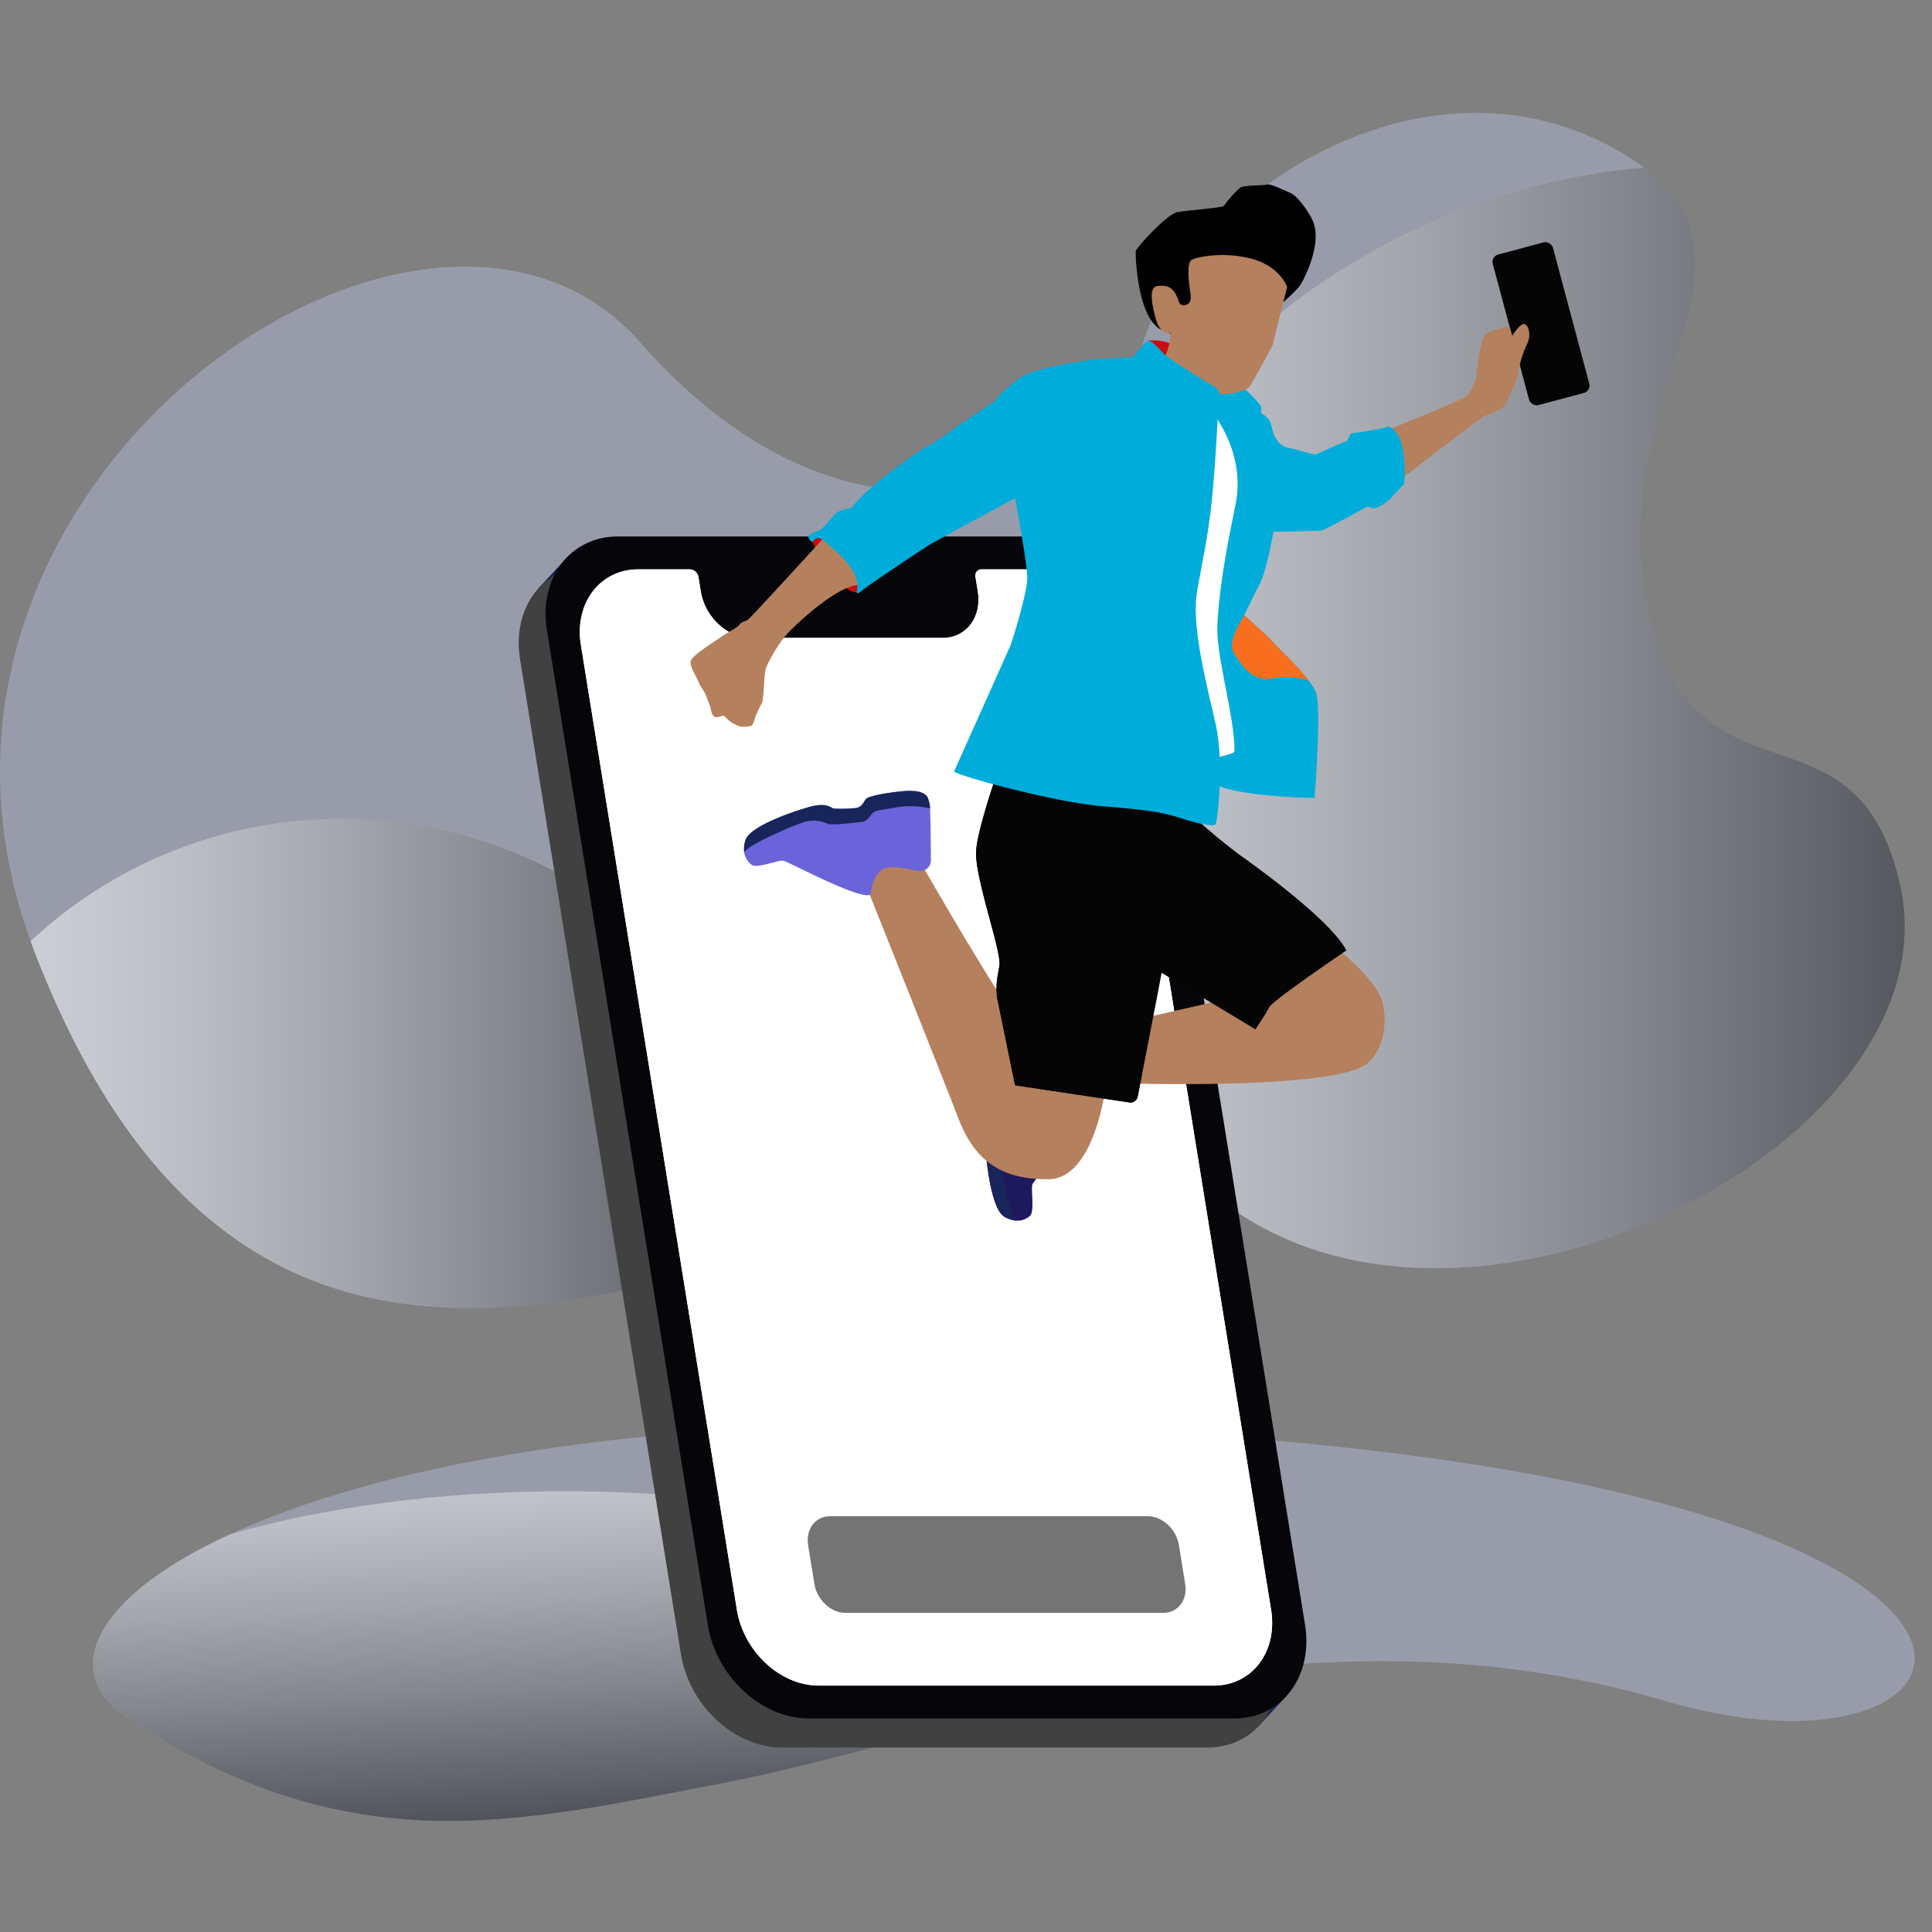 <svg xmlns="http://www.w3.org/2000/svg" xmlns:xlink="http://www.w3.org/1999/xlink" width="428" height="428" viewBox="0 0 428 428">
  <rect x="0" y="0" width="428" height="428" fill="#808080" stroke="none"/>
  <defs>
    <linearGradient id="linear-gradient" x1="0.382" y1="-0.143" x2="0.55" y2="0.881" gradientUnits="objectBoundingBox">
      <stop offset="0" stop-color="#fff"/>
      <stop offset="0.085" stop-color="#f5f5f5"/>
      <stop offset="0.229" stop-color="#dadada"/>
      <stop offset="0.413" stop-color="#afafaf"/>
      <stop offset="0.631" stop-color="#747474"/>
      <stop offset="0.876" stop-color="#292929"/>
      <stop offset="1"/>
    </linearGradient>
    <linearGradient id="linear-gradient-2" x1="0" y1="0.5" x2="1" y2="0.5" xlink:href="#linear-gradient"/>
    <linearGradient id="linear-gradient-5" x1="-32.097" y1="19.31" x2="-31.989" y2="19.31" gradientUnits="objectBoundingBox">
      <stop offset="0" stop-color="#fff"/>
      <stop offset="1"/>
    </linearGradient>
    <linearGradient id="linear-gradient-6" x1="-11.493" y1="2.676" x2="-11.487" y2="2.669" gradientUnits="objectBoundingBox">
      <stop offset="0" stop-color="#6b63da"/>
      <stop offset="1" stop-color="#1e185d"/>
    </linearGradient>
    <linearGradient id="linear-gradient-7" x1="-5.333" y1="9.303" x2="-5.346" y2="9.305" xlink:href="#linear-gradient-6"/>
    <linearGradient id="linear-gradient-8" x1="-20.35" y1="21.156" x2="-20.319" y2="21.181" gradientUnits="objectBoundingBox">
      <stop offset="0" stop-color="#680e0e"/>
      <stop offset="1" stop-color="#c90c0f"/>
    </linearGradient>
    <linearGradient id="linear-gradient-9" x1="-40.309" y1="55.551" x2="-40.331" y2="55.495" gradientUnits="objectBoundingBox">
      <stop offset="0" stop-color="#ba0c0c"/>
      <stop offset="1" stop-color="#c90c0f"/>
    </linearGradient>
    <clipPath id="clip-illustration_login">
      <rect width="428" height="428"/>
    </clipPath>
  </defs>
  <g id="illustration_login" clip-path="url(#clip-illustration_login)">
    <g id="Groupe_2821" data-name="Groupe 2821" transform="translate(-55 -107.792)">
      <g id="Groupe_2716" data-name="Groupe 2716" transform="translate(75.592 423.285)">
        <path id="Tracé_7613" data-name="Tracé 7613" d="M553.7,603.616c-42.168-12.424-82.164-10.01-118.14-3.361-34.608,6.4-65.474,16.761-90.917,21.593-44.721,8.5-82.306,18.474-131.963-14.664-14.871-9.938-7.279-26.6,22.957-40.488,31.81-14.7,88.677-26.386,170.841-24.146C658.373,549.374,633.422,627.165,553.7,603.616Z" transform="translate(-205.308 -542.274)" fill="rgba(189,197,234,0.4)"/>
        <path id="Tracé_7614" data-name="Tracé 7614" d="M435.564,590.412c-34.608,6.4-65.474,16.762-90.917,21.593-44.721,8.5-82.306,18.474-131.963-14.664-14.871-9.938-7.279-26.6,22.957-40.488,20.856-6.021,46.473-9.554,74.152-9.554C373.484,547.3,426.221,566.02,435.564,590.412Z" transform="translate(-205.308 -532.431)" opacity="0.5" fill="url(#linear-gradient)" style="mix-blend-mode: overlay;isolation: isolate"/>
      </g>
      <g id="Groupe_2717" data-name="Groupe 2717" transform="translate(55 132.792)">
        <path id="Tracé_7615" data-name="Tracé 7615" d="M472.888,687.934a44.011,44.011,0,0,0-13.578-5.95,59.255,59.255,0,0,0-14.522-1.888c-15.853-.316-33.91,4.234-52.982,9.764-5.494,1.574-11.024,3.219-16.658,4.9-27.084,8.051-55.536,15.959-82.2,13.72-16.028-1.332-31.425-6.3-45.529-17.182-15.817-12.11-29.954-31.6-41.5-61.521-.281-.734-.559-1.471-.769-2.2-12.669-34.715-6.474-67.436,9.027-93.331,29.99-50.148,94.8-74.854,125.981-39.334,37.058,42.168,77.442,38.319,98.58,19.211a45.521,45.521,0,0,0,12.947-19.492c10.708-32.614,63.2-67.643,106.663-41.257q2.308,1.416,4.2,2.834c29.744,22.327-9.2,51.476.734,97.284,10.323,47.769,46.228,17.954,56.027,61.731C631.586,670.3,528.74,724.957,472.888,687.934Z" transform="translate(-198.348 -444.094)" fill="rgba(189,197,234,0.4)"/>
        <path id="Tracé_7616" data-name="Tracé 7616" d="M322.6,679.918a44.015,44.015,0,0,0-13.578-5.95,59.247,59.247,0,0,0-14.522-1.888,149.8,149.8,0,0,1-19.247-66.7c-.107-2.414-.175-4.864-.175-7.314A150.457,150.457,0,0,1,412.253,448.186c29.744,22.327-9.2,51.476.734,97.284,10.323,47.769,46.228,17.954,56.027,61.731C481.3,662.281,378.449,716.941,322.6,679.918Z" transform="translate(-48.057 -436.078)" opacity="0.5" fill="url(#linear-gradient-2)" style="mix-blend-mode: overlay;isolation: isolate"/>
        <path id="Tracé_7617" data-name="Tracé 7617" d="M428.257,491.562A142.2,142.2,0,0,1,203.7,511.684c29.99-50.148,94.8-74.854,125.981-39.334C366.736,514.519,407.12,510.669,428.257,491.562Z" transform="translate(-187.87 -421.539)" opacity="0.5" fill="url(#linear-gradient-2)" style="mix-blend-mode: overlay;isolation: isolate"/>
        <path id="Tracé_7618" data-name="Tracé 7618" d="M370.647,591.225c-27.084,8.051-55.536,15.959-82.2,13.72-16.028-1.331-31.425-6.3-45.529-17.182-15.817-12.11-29.954-31.6-41.5-61.521-.281-.734-.559-1.471-.769-2.2a100.692,100.692,0,0,1,68.9-27.087,82.972,82.972,0,0,1,8.4.388,101.053,101.053,0,0,1,70.548,37.408c2.1,2.624,4.1,5.355,5.95,8.19A100.259,100.259,0,0,1,370.647,591.225Z" transform="translate(-193.847 -340.561)" opacity="0.5" fill="url(#linear-gradient-2)" style="mix-blend-mode: overlay;isolation: isolate"/>
      </g>
    </g>
    <g id="Groupe_2883" data-name="Groupe 2883" transform="translate(-208.148 -107.025)">
      <g id="Groupe_2882" data-name="Groupe 2882" transform="translate(323.056 147.877)">
        <g id="Groupe_2880" data-name="Groupe 2880" transform="translate(151.991 90.482)">
          <path id="Tracé_7774" data-name="Tracé 7774" d="M587.936,314.021c-1.951-4.4-4.884-8.5-7.79-12.537-.219-.3-.448-.629-.656-.948a19.864,19.864,0,0,1,1.962,1.511C584.907,305.137,586.614,309.486,587.936,314.021Z" transform="translate(-579.49 -300.536)" opacity="0.5" fill="url(#linear-gradient-5)" style="isolation: isolate"/>
          <path id="Tracé_7775" data-name="Tracé 7775" d="M621.737,406.921c.17.43.43,1.2.774,2.318Q622.123,408.078,621.737,406.921Z" transform="translate(-596.697 -343.866)" opacity="0.1" style="isolation: isolate"/>
        </g>
        <path id="Tracé_7778" data-name="Tracé 7778" d="M337.187,286.678l-6.546,7.066,159.211,252.44,6.35-6.879-2.215-7.761Z" transform="translate(-326.145 -204.41)" fill="#18255b"/>
        <path id="Tracé_7779" data-name="Tracé 7779" d="M475.646,552.2H381.357c-10.5,0-20.516-9.286-22.367-20.738L323.352,311.1c-1.851-11.452,5.161-20.738,15.665-20.738h94.29c10.5,0,20.516,9.286,22.367,20.738l35.633,220.369C493.164,542.918,486.151,552.2,475.646,552.2Z" transform="translate(-323.056 -205.908)" fill="#414142"/>
        <path id="Tracé_7780" data-name="Tracé 7780" d="M485.682,541.31H391.4c-10.5,0-20.52-9.282-22.371-20.738L333.393,300.2c-1.851-11.456,5.161-20.738,15.662-20.738h94.289c10.5,0,20.52,9.282,22.371,20.738l35.633,220.369C503.2,532.028,496.187,541.31,485.682,541.31Z" transform="translate(-327.146 -201.472)" fill="#06060a"/>
        <path id="Tracé_7781" data-name="Tracé 7781" d="M446.349,291.761h-11.5a1.365,1.365,0,0,0-1.292,1.711l.514,3.173c.919,5.69-2.566,10.3-7.783,10.3H383.813c-5.216,0-10.195-4.609-11.112-10.3l-.515-3.173a2.008,2.008,0,0,0-1.847-1.711h-11.5c-8.512,0-14.2,7.523-12.692,16.806l34.548,213.66c1.5,9.282,9.619,16.809,18.132,16.809h87.509c8.512,0,14.2-7.527,12.7-16.809L464.48,308.567C462.981,299.284,454.861,291.761,446.349,291.761Z" transform="translate(-332.361 -206.48)" fill="#fff"/>
        <path id="Tracé_7782" data-name="Tracé 7782" d="M446.349,291.761h-11.5a1.365,1.365,0,0,0-1.292,1.711l.514,3.173c.919,5.69-2.566,10.3-7.783,10.3H383.813c-5.216,0-10.195-4.609-11.112-10.3l-.515-3.173a2.008,2.008,0,0,0-1.847-1.711h-11.5c-8.512,0-14.2,7.523-12.692,16.806l34.548,213.66c1.5,9.282,9.619,16.809,18.132,16.809h87.509c8.512,0,14.2-7.527,12.7-16.809L464.48,308.567C462.981,299.284,454.861,291.761,446.349,291.761Z" transform="translate(-332.361 -206.48)" fill="#fff"/>
        <path id="Tracé_7783" data-name="Tracé 7783" d="M509.854,667.078H439.472c-3.251,0-6.346-2.873-6.92-6.413l-1.389-8.59c-.574-3.543,1.6-6.413,4.843-6.413h70.386c3.247,0,6.346,2.87,6.916,6.413l1.388,8.591C515.272,664.2,513.1,667.078,509.854,667.078Z" transform="translate(-367.05 -350.62)" fill="#757475"/>
        <path id="Tracé_7784" data-name="Tracé 7784" d="M595.625,433.651c.418.211,8.719,6.935,9.978,11.766s.063,10.571-3.151,13.444c-6.931,6.2-55.464,4.517-55.464,4.517l3.784-13.97L570.1,445Z" transform="translate(-414.261 -264.27)" fill="#b5805d"/>
        <path id="Tracé_7785" data-name="Tracé 7785" d="M579.26,454.924c1.811.552,1.811.315,3.384-1.418s4.491-.867,4.491-.867c7.487,5.2,9.612,1.418,7.012,1.263s-7.72-3.784-7.8-4.965,9.218-9.061,9.218-9.061-1.14-.7-2.651-1.611l-19.7,8.753-17.12,3.912v2.025s5.12-.707,10.793-1.5S577.446,454.373,579.26,454.924Z" transform="translate(-417.972 -266.149)" fill="#b5805d"/>
        <path id="Tracé_7786" data-name="Tracé 7786" d="M565.619,379.6a138.216,138.216,0,0,0,13.34,11.344c6.091,4.306,20.275,14.918,23.426,21.008,0,0-16.284,11.03-17.12,12.608s-3.047,4.832-3.047,4.832l-23.531-14.181Z" transform="translate(-419.026 -242.255)" fill="#050505"/>
        <path id="Tracé_7787" data-name="Tracé 7787" d="M570.662,414.055c-2.521-2.9.392-21.9,2.185-27.291a65.541,65.541,0,0,1-5.913-5.287l-1.492-.33-6.753,34.693,23.531,14.181s2.207-3.26,3.047-4.832C585.265,425.188,574.242,418.176,570.662,414.055Z" transform="translate(-419.027 -242.886)" fill="#050505"/>
        <path id="Tracé_7788" data-name="Tracé 7788" d="M514.313,475.486c.459-3.432,2.029-5.258,2.229-6.972l.007-.052a2.275,2.275,0,0,0-1.792-2.5c-3.821-.8-11.558-2.392-12.269-2.363-.948.041-1.733.034-2.166.463s-1.566,1.018-2.01,6.028-.17,6.609.1,7.05,1.744,1.245,1.482,2.786a29.575,29.575,0,0,1-.911,4.7c-.344.633-1.766,1.188-1.455,5.512s1.492,13.588,4.235,15.077,4.528.674,5.6-.241.152-6.028.563-7.035,12.3-14.925,11.4-17.28C519.319,480.659,513.854,478.915,514.313,475.486Z" transform="translate(-394.097 -276.47)" fill="url(#linear-gradient-6)"/>
        <path id="Tracé_7789" data-name="Tracé 7789" d="M501.757,505.213a6.219,6.219,0,0,0,2.543.8c-1.5-1.274-3.454-11.493-3.728-14.033a7.491,7.491,0,0,1,1.4-5.339c.615-.644,1.1-6.442,1.229-7.6s-1.089-2.058-1.492-2.825-.189-1.477-.037-5.609a19.5,19.5,0,0,1,1.778-6.883,7.717,7.717,0,0,0-.963-.123c-.948.041-1.733.034-2.166.463s-1.566,1.018-2.01,6.028-.17,6.609.1,7.05,1.744,1.245,1.482,2.786a29.572,29.572,0,0,1-.911,4.7c-.344.633-1.766,1.188-1.455,5.512S499.013,503.724,501.757,505.213Z" transform="translate(-394.097 -276.469)" fill="#18255b"/>
        <path id="Tracé_7790" data-name="Tracé 7790" d="M464.536,399.733s17.357,30.094,18.857,31.042,2.17,4.724,2.17,4.724l20.256,14.181s-2.366,20.486-12.607,20.642-16.384-3.94-20.009-13.4-19.856-50.106-19.856-50.106l-.867-8.034,9.06-.315Z" transform="translate(-375.77 -249.942)" fill="#b5805d"/>
        <path id="Tracé_7791" data-name="Tracé 7791" d="M499.122,444.337c-.433-.274-2.185-2.974-4.458-6.672L491.1,431.77s8.654,24.644,8.968,30.842-1.155,9.035,0,8.616,2.1-5.672,3.573-5.991a71.71,71.71,0,0,1,7.982-.522c.677,0-.6-5.295-1.773-9.661l-8.556-5.993S500.617,445.281,499.122,444.337Z" transform="translate(-391.498 -263.504)" fill="#b5805d"/>
        <path id="Tracé_7792" data-name="Tracé 7792" d="M499.879,362.019s-5.924,16.3-5.883,21.345c.056,6.331,5.728,21.927,5.176,24.841s-.948,5.043-.315,8.038,3.78,18.433,3.78,18.433l25.344,3.793a1.611,1.611,0,0,0,1.818-1.281c1.5-7.623,8.164-41.6,8-42.928-.185-1.5,2.574-15.836,4.86-19.775Z" transform="translate(-392.678 -235.095)" fill="#050505"/>
        <path id="Tracé_7793" data-name="Tracé 7793" d="M439.266,391.537c3.451-.277,5.571.874,7.287.711l.048,0a2.273,2.273,0,0,0,2.063-2.281c-.022-3.9-.092-11.8-.274-12.493-.237-.915-.4-1.684-.907-2.015s-1.325-1.318-6.317-.7-6.494,1.226-6.872,1.577-.848,1.97-2.406,2.037a29.641,29.641,0,0,1-4.787.1c-.692-.2-1.533-1.473-5.69-.263s-12.97,4.321-13.847,7.32.3,4.564,1.414,5.42,5.924-1.118,6.994-.929,17.18,8.879,19.294,7.505C435.264,397.521,435.82,391.811,439.266,391.537Z" transform="translate(-357.35 -240.203)" fill="url(#linear-gradient-7)"/>
        <path id="Tracé_7794" data-name="Tracé 7794" d="M407.568,385.525a6.133,6.133,0,0,0-.248,2.651c.926-1.729,10.5-5.794,12.929-6.6a7.484,7.484,0,0,1,5.517.245c.759.459,6.527-.277,7.69-.4s1.778-1.5,2.444-2.055,1.407-.492,5.476-1.214a19.468,19.468,0,0,1,7.105.289,7,7,0,0,0-.085-.97c-.237-.915-.4-1.684-.907-2.015s-1.325-1.318-6.316-.7-6.494,1.226-6.872,1.577-.848,1.97-2.406,2.037a29.641,29.641,0,0,1-4.787.1c-.692-.2-1.533-1.473-5.69-.263S408.445,382.526,407.568,385.525Z" transform="translate(-357.356 -240.203)" fill="#18255b"/>
        <path id="Tracé_7795" data-name="Tracé 7795" d="M527.772,434.666c-4.31,1.181-16.439-3.6-18.753-8.009-2.4-4.591-1.962-27.317-1.063-33.241,1.111-7.3,5.038-26.111,5.038-26.111l-1.363-1.008-7.479-2.181-5.55,2.418c-1.737,5.11-4.632,14.151-4.6,17.683.056,6.331,5.728,21.927,5.176,24.841s-.948,5.043-.315,8.038,3.78,18.433,3.78,18.433l25.344,3.793a1.611,1.611,0,0,0,1.818-1.281c.229-1.162.577-2.936,1-5.109A10.477,10.477,0,0,1,527.772,434.666Z" transform="translate(-392.68 -235.95)" fill="#050505"/>
        <path id="Tracé_7796" data-name="Tracé 7796" d="M434.659,278.579l-1.851,1.692s5.517,11.189,9.849,11.23l1.814-5.991-4.77-6.932Z" transform="translate(-367.757 -201.111)" fill="url(#linear-gradient-8)"/>
        <path id="Tracé_7797" data-name="Tracé 7797" d="M388.312,325.987l-.6,1.429a15.53,15.53,0,0,0,.863,1.881,19.185,19.185,0,0,1,1,2.151,15.028,15.028,0,0,1,1.207,1.944c.314.84.892,2.258,1.051,2.836s.315,2.1,1.259,2.207,1.47-.682,2.1,0a7.189,7.189,0,0,0,3.358,2.1c1.106.1,2.418-.052,2.629-.366a8.394,8.394,0,0,0,.511-1.466l-2.14-7.986-4.1-2.836Z" transform="translate(-349.39 -220.42)" fill="#b5805d"/>
        <path id="Tracé_7798" data-name="Tracé 7798" d="M417.028,279.554s-16.151,17.7-16.939,18.306-1.5.47-1.914,1.129-3.6,2.322-4.268,2.873-6.616,4.1-6.616,5.4.589,1.851,1.063,2.007.433,1.618,1.222,1.97,2.558.2,2.873.633.752,1.966,1.618,1.811,1.651,1.025,2.48.907,2.758-.082,2.955.511-.356,1.773.078,2.64,1.536,3.269,1.773,2.521a24.458,24.458,0,0,1,1.733-3.821c.392-.514.474-5.832.789-7.327s2.914-5.868,4.569-7.76,10.69-10.55,15.821-11.1l1.67-4.339Z" transform="translate(-349.218 -201.508)" fill="#b5805d"/>
        <rect id="Rectangle_4" data-name="Rectangle 4" width="13.806" height="34.538" rx="1.695" transform="matrix(0.966, -0.258, 0.258, 0.966, 215.352, 15.962)" fill="#050505"/>
        <path id="Tracé_7799" data-name="Tracé 7799" d="M646.056,223.9s18.068-7.038,18.805-8.09a14.308,14.308,0,0,0,1.785-3.675c.1-.629.974-8.916,2.114-9.819s5.317-1.733,5.317-1.733l.633,2.085s1.929-3.151,2.873-2.558,1.222,2.677.474,4.254a23.172,23.172,0,0,0-1.929,5.946,13.58,13.58,0,0,1-1.459,4.372c-.392.633-1.181,3.192-2.129,3.862a16.277,16.277,0,0,1-3.858,1.811c-.552.081-20.05,15.206-20.05,15.206Z" transform="translate(-454.611 -169.121)" fill="#b5805d"/>
        <path id="Tracé_7800" data-name="Tracé 7800" d="M557.714,206.914l.418-.681a10.649,10.649,0,0,1,5.749,1c2.681,1.418,1.129,4.728,1,4.728s-5.41-1.655-5.41-1.655Z" transform="translate(-418.63 -171.621)" fill="url(#linear-gradient-9)"/>
        <path id="Tracé_7801" data-name="Tracé 7801" d="M583.895,223.573s3.269,3.073,3.351,3.78a7.361,7.361,0,0,1,0,1.418,4.109,4.109,0,0,1,2.4,3.192c.47,2.521,2.047,4.254,3.543,4.451s5.672,1.655,6.342,1.418,5.713-2.64,6.42-2.8.789-1.618,1.3-1.773,6.7-.907,7.8-1.418,2.677,1.811,3.032,2.836a24.841,24.841,0,0,1,.792,9.765s-2.444,2.485-2.717,2.918a12.9,12.9,0,0,1-1.577,1.336c-.4.392-2.243,1.3-2.677,1.067a7.039,7.039,0,0,0-1.063-.433s-9.3,5.2-10.282,5.358-10.56.274-10.56.274-1.455,8.393-2.951,11.367-3.547,7.146-3.547,7.146,5.435,4.806,6.3,5.909,8.353,7.8,9.612,11.267-.315,23.319-.315,23.319-17.176-.155-22.689-3.307-8.509-80.988-8.509-80.988l1.733-7.719Z" transform="translate(-422.781 -178.05)" fill="#00adda"/>
        <path id="Tracé_7802" data-name="Tracé 7802" d="M586.376,173.943a34.927,34.927,0,0,0,3.61-3.54c.8-1.11,4.85-8.772,3.136-13.877-.752-2.248-3.691-6.139-5.113-6.728s-4.5-2.155-5.291-1.892-5.043.092-5.906.7a22.285,22.285,0,0,0-3.592,4.043c-.044.34-7.7.959-10.189,1.341s-9.242,8.034-9.338,8.638.211,14.655,5.631,17.461,12.044,1.078,12.792.989S586.376,173.943,586.376,173.943Z" transform="translate(-416.987 -147.877)"/>
        <path id="Tracé_7803" data-name="Tracé 7803" d="M557.27,200.126a14.527,14.527,0,0,0,3.347-8.645s-2.236,1.055-3.391-3.418-1.17-6.783.626-6.939,3.48-.066,4.588,3.533a1.156,1.156,0,0,0,1.48.692l.008,0c1.111-.359,1.281-1.245,1.067-2.643s-1.018-6.657.289-7.364,7.361-1.9,13.463-.189,7.676,6.161,7.676,6.161l-3.236,12.952s-4.317,8.138-5.065,9.123c-1.263,1.67-6.6,1.744-6.6,1.744l-1.07,2.134-.526,4.254L572,214.981s2.718,5.769,1.518,6.164-20.683-7.191-21.278-8.357-.519-13-.519-13Z" transform="translate(-416.187 -158.627)" fill="#b5805d"/>
        <path id="Tracé_7804" data-name="Tracé 7804" d="M572.9,232.591s7.012,8.138,5.646,18.961c-.444,3.518-3.669,16.069-4.306,28.465-.337,6.613,3.78,20.168,3.78,27.573a.657.657,0,0,1-.293.711c-.415.237-3.37,1-3.37,1L559.749,281.6l7.564-33.4Z" transform="translate(-419.459 -182.38)" fill="#fff"/>
        <path id="Tracé_7805" data-name="Tracé 7805" d="M495.78,210.364s-13.555,1.433-17.439,4.1c-4.358,2.992-5.724,5.25-5.724,5.25s-8.061,5.291-9.453,6.41a71.918,71.918,0,0,1-6.383,4.1c-2.284,1.418-12.133,8.194-15.991,13.158a10.438,10.438,0,0,0-3,.844c-.711.511-2.914,3.428-3.88,3.94s-2.44,1.008-2.581,1.381.433,1.277.867,1.277.711-2.047,3.233.318,4.295,3.584,5.868,6.42.552,4.058.748,4.492.748-.041,1.418-.633,13.34-9.208,15.547-10.432,18.091-9.839,18.091-9.839,2.706,14.284,2.706,17.647-3.255,13.866-3.78,15.125-12.081,27-12.4,27.732,22.272,6.935,32.987,7.776,13.655,1.47,17.544,2.726,6.931,1.788,7.353,1.262,2-13.551,0-22.374-5.358-21.542-4.1-29.05,2.614-12.447,3.573-23.366c.877-10,.944-16.517,1.285-17.781s.789-3.438-1.259-4.543-10.112-6.3-10.847-7.038-2.786-3.1-3.521-2.991-3.31,3.621-3.31,3.621Z" transform="translate(-367.147 -171.658)" fill="#00adda"/>
        <path id="Tracé_7806" data-name="Tracé 7806" d="M633.271,241.424c-.356-1.025-1.929-3.347-3.032-2.836s-7.287,1.259-7.8,1.418-.589,1.614-1.3,1.773-5.749,2.558-6.42,2.8-4.842-1.222-6.342-1.418a4.22,4.22,0,0,1-2.9-2.514v0s1.966,11.448-.292,21.064c0,0,9.575-.119,10.56-.274s10.282-5.358,10.282-5.358a7.041,7.041,0,0,1,1.063.433c.433.233,2.284-.67,2.677-1.067s1.3-.9,1.577-1.336,2.718-2.918,2.718-2.918A24.841,24.841,0,0,0,633.271,241.424Z" transform="translate(-437.964 -184.793)" fill="#00adda"/>
        <path id="Tracé_7807" data-name="Tracé 7807" d="M598.646,314.831c-.811-1.033-5.635-5.317-6.239-5.854-.733,1.073-3.912,5.986-2.371,8.3,1.733,2.6,3.78,6.379,8.431,5.672a17.046,17.046,0,0,1,8.2.488C604.028,319.959,599.326,315.694,598.646,314.831Z" transform="translate(-431.625 -213.492)" fill="#f66e1e"/>
      </g>
    </g>
  </g>
</svg>
